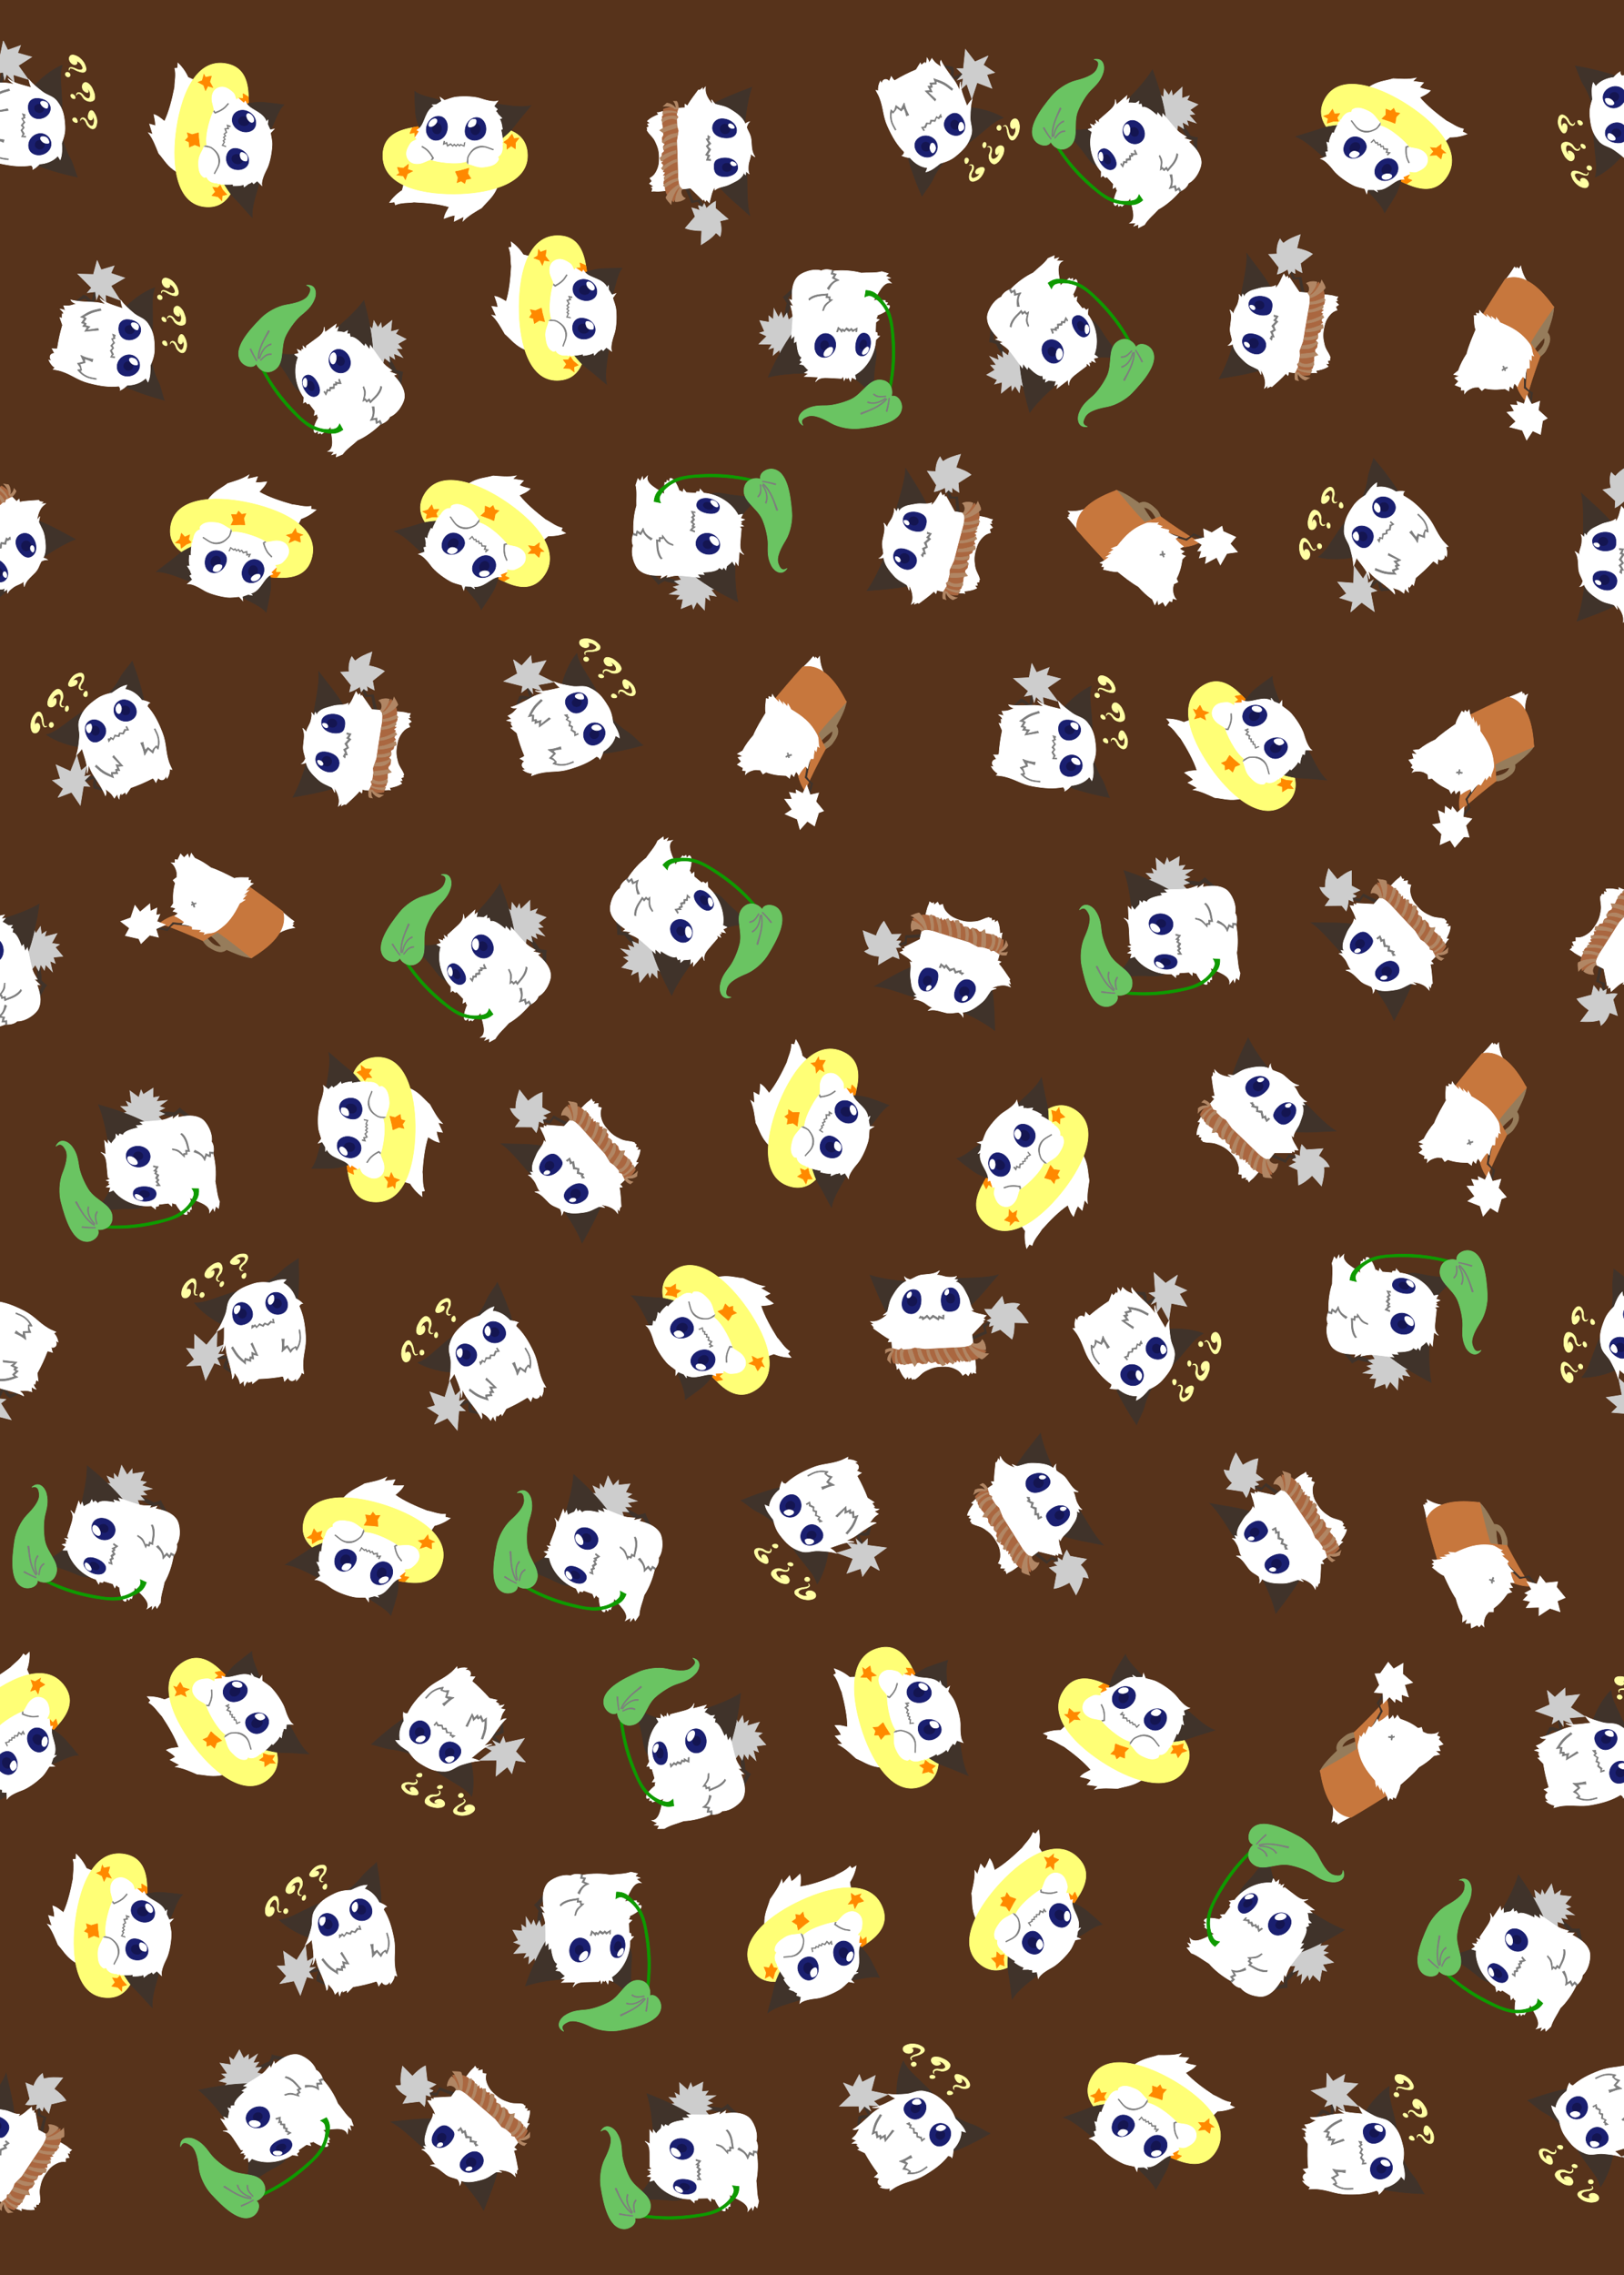 <?xml version="1.0" encoding="utf-8" ?>
<svg baseProfile="full" height="3955" version="1.1" viewBox="-1412.5,-1977.5,2825,3955" width="2825" xmlns="http://www.w3.org/2000/svg" xmlns:ev="http://www.w3.org/2001/xml-events" xmlns:xlink="http://www.w3.org/1999/xlink"><rect x="-1412.5" y="-1977.5" width="2825" height="3955" fill="#333333" stroke="none"/><defs><g id="poru"><path d="M55.135,69.399 C 58.486,57.783 61.837,46.167 65.189,34.552 C 67.585,35.144 69.981,35.736 72.377,36.329 C 63.939,46.339 66.005,57.693 61.421,70.653 C 63.677,74.184 65.41,77.953 68.189,81.246 C 60.054,86.978 53.536,94.803 46.209,101.582 C 45.369,100.444 44.528,99.307 43.688,98.169 C 49.375,91.793 55.063,85.416 60.75,79.039 C 58.878,75.826 57.007,72.612 55.135,69.399" fill="rgb(64,51,42)" opacity="1.0" stroke="rgb(64,51,42)" /><path d="M-88.699,-47.955 C -86.831,-66.859 -86.284,-77.67 -85.076,-92.528 C -74.428,-80.375 -60.81,-62.682 -39.769,-56.068 C -53.305,-36.528 -66.097,-14.989 -80.375,2.552 C -99.138,-7.831 -90.593,-28.796 -88.699,-47.955" fill="rgb(64,51,42)" opacity="1.0" stroke="rgb(64,51,42)" /><path d="M35.995,15.053 C 48.755,2.702 61.516,-9.65 74.276,-22.001 C 74.855,-18.078 75.434,-14.155 76.013,-10.232 C 79.74,-13.331 83.467,-16.43 87.194,-19.529 C 86.466,-15.002 85.738,-10.475 85.011,-5.947 C 88.13,-6.853 91.248,-7.758 94.367,-8.663 C 92.529,-5.92 90.691,-3.178 88.853,-0.435 C 96.374,-0.15 103.894,0.134 111.415,0.418 C 106.801,4.906 102.187,9.394 97.573,13.881 C 101.644,15.871 105.714,17.86 109.785,19.85 C 107.022,20.684 104.26,21.517 101.498,22.351 C 104.155,28.605 106.813,34.858 109.47,41.111 C 104.031,40.095 98.592,39.078 93.153,38.062 C 93.233,41.737 93.313,45.413 93.392,49.089 C 90.862,46.949 88.331,44.809 85.8,42.669 C 85.351,48.988 84.902,55.307 84.453,61.627 C 81.874,56.518 79.296,51.409 76.718,46.299 C 75.131,49.227 73.544,52.154 71.957,55.081 C 70.829,51.253 69.701,47.424 68.573,43.595 C 66.421,46.816 64.27,50.037 62.118,53.258 C 61.215,49.388 60.312,45.518 59.409,41.648 C 56.968,43.401 54.527,45.153 52.087,46.905 C 46.723,36.288 41.359,25.67 35.995,15.053" fill="rgb(205,205,205)" opacity="1.0" stroke="rgb(205,205,205)" /><path d="M21.373,-18.049 C 21.814,-29.11 22.254,-40.172 22.695,-51.233 C 47.255,-51.67 72.227,-51.695 96.376,-57.477 C 83.821,-30.532 69.415,-3.381 51.721,19.864 C 41.605,7.226 31.489,-5.411 21.373,-18.049" fill="rgb(64,51,42)" opacity="1.0" stroke="rgb(64,51,42)" /><path d="M-56.177,-63.712 C -53.771,-62.51 -51.364,-61.307 -48.958,-60.105 C -48.239,-62.448 -47.519,-64.791 -46.8,-67.135 C -45.642,-64.71 -44.484,-62.286 -43.327,-59.862 C -42.488,-60.718 -41.649,-61.574 -40.81,-62.43 C -40.143,-61.559 -39.477,-60.689 -38.81,-59.818 C -37.707,-61.676 -36.604,-63.533 -35.5,-65.39 C -35.009,-63.04 -35.205,-60.691 -34.026,-58.341 C -33.018,-59.452 -32.01,-60.564 -31.002,-61.676 C -22.749,-61.106 -14.288,-60.372 -6.244,-59.966 C 3.967,-59.45 8.954,-61.041 14.173,-66.813 C 12.461,-64.127 10.748,-61.442 9.036,-58.756 C 17.078,-58.212 25.121,-57.668 33.163,-57.124 C 30.774,-55.455 28.384,-53.787 25.995,-52.119 C 28.252,-51.751 30.51,-51.383 32.768,-51.015 C 30.36,-49.476 27.953,-47.937 25.545,-46.398 C 29.104,-44.648 31.63,-40.26 34.673,-37.191 C 36.817,-36.703 38.961,-36.216 41.104,-35.729 C 39.557,-34.495 38.01,-33.262 36.463,-32.029 C 37.804,-31.14 39.145,-30.251 40.485,-29.362 C 39.397,-27.441 38.309,-25.519 37.221,-23.598 C 43.41,-22.715 45.317,-7.082 45.796,4.388 C 47.169,3.53 48.543,2.673 49.917,1.815 C 49.689,5.884 49.462,9.954 49.234,14.023 C 51.136,12.397 53.037,10.771 54.939,9.145 C 54.004,22.838 51.569,41.372 52.135,50.223 C 52.54,56.56 54.314,61.197 55.404,66.684 C 53.776,66.139 52.148,65.594 50.52,65.049 C 52.663,69.033 54.807,73.017 56.951,77.002 C 55.375,76.486 53.8,75.971 52.224,75.455 C 52.915,89.946 52.404,104.17 43.196,115.229 C 36.43,123.356 14.711,130.891 1.052,126.053 C -6.047,129.528 -14.692,127.649 -20.244,125.413 C -37.046,126.69 -54.24,125.103 -68.152,121.035 C -80.152,121.667 -93.103,120.039 -104.15,122.932 C -107.902,121.74 -111.653,120.549 -115.404,119.357 C -113.875,117.989 -112.346,116.62 -110.817,115.252 C -113.51,114.021 -116.204,112.791 -118.897,111.56 C -116.771,111.133 -114.645,110.705 -112.52,110.278 C -115.075,107.831 -117.631,105.384 -120.187,102.937 C -105.524,106.739 -97.503,83.774 -88.689,72.706 C -95.427,74.469 -102.562,72.664 -109.499,72.643 C -109.425,71.693 -109.352,70.743 -109.278,69.793 C -110.67,69.385 -112.063,68.977 -113.455,68.569 C -112.442,67.157 -111.428,65.745 -110.414,64.333 C -112.364,64.196 -114.314,64.059 -116.265,63.922 C -119.535,57.994 -104.065,50.247 -95.051,47.157 C -96.003,44.862 -93.513,43.118 -92.744,41.098 C -94.609,40.611 -96.475,40.124 -98.34,39.638 C -96.33,38.017 -94.32,36.396 -92.31,34.775 C -92.044,29.184 -91.778,23.593 -91.512,18.002 C -92.466,17.645 -93.419,17.287 -94.373,16.93 C -94.434,15.107 -94.496,13.284 -94.557,11.462 C -95.933,11.286 -97.309,11.111 -98.685,10.935 C -96.392,8.75 -94.099,6.566 -91.806,4.381 C -90.336,-19.65 -75.285,-44.871 -54.384,-55.816 C -54.982,-58.448 -55.579,-61.08 -56.177,-63.712" fill="rgb(255,255,255)" opacity="1.0" stroke="rgb(255,255,255)" /><path d="M-29.839,109.097 C -27,110.576 -24.161,112.054 -21.322,113.532 C -22.548,115.682 -23.774,117.833 -25.001,119.983 C -22.968,120.537 -20.935,121.092 -18.903,121.646 C -19.362,122.879 -19.821,124.113 -20.28,125.346 C -19.366,125.675 -18.453,126.003 -17.539,126.332 C -16.986,124.182 -16.432,122.032 -15.879,119.882 C -17.777,119.546 -19.675,119.21 -21.574,118.874 C -20.263,116.959 -18.953,115.044 -17.643,113.129 C -19.843,111.919 -22.044,110.71 -24.245,109.5 C -18.583,107.266 -13.476,102.109 -8.823,95.339 C -9.747,94.549 -10.671,93.76 -11.595,92.97 C -15.862,100.614 -18.869,106.342 -29.839,109.097" fill="rgb(125,125,125)" opacity="1.0" stroke="rgb(125,125,125)" /><path d="M-1.702,56.515 C -1.14,56.623 -0.578,56.731 -0.016,56.84 C -1.287,59.876 -1.554,62.836 -3.828,65.95 C -6.805,70.024 -10.389,71.535 -13.669,74.328 C -12.911,74.431 -12.153,74.535 -11.395,74.639 C -11.478,75.976 -11.56,77.313 -11.642,78.651 C -9.808,78.835 -7.975,79.02 -6.141,79.204 C -6.512,80.655 -6.884,82.107 -7.256,83.559 C -0.846,82.653 4.747,83.134 11.974,80.841 C 16.499,79.405 19.981,77.707 22.793,75.288 C 23.096,76.006 23.398,76.723 23.701,77.441 C 21.353,79.588 18.49,81.366 14.612,82.691 C 5.562,85.781 -1.571,84.879 -9.663,85.973 C -9.455,84.373 -9.247,82.773 -9.039,81.173 C -10.649,81.035 -12.26,80.898 -13.871,80.76 C -13.712,79.202 -13.553,77.644 -13.394,76.086 C -14.87,75.848 -16.346,75.611 -17.823,75.373 C -13.745,71.836 -9.407,69.803 -5.589,64.764 C -3.439,61.926 -2.998,59.264 -1.702,56.515" fill="rgb(125,125,125)" opacity="1.0" stroke="rgb(125,125,125)" /><path d="M-59.145,19.132 C -58.575,19.08 -58.005,19.028 -57.435,18.977 C -57.508,20.231 -57.582,21.485 -57.655,22.74 C -55.758,21.558 -53.861,20.376 -51.964,19.194 C -51.069,20.245 -50.175,21.296 -49.281,22.347 C -48.047,21.43 -46.812,20.513 -45.577,19.596 C -44.002,20.761 -42.426,21.926 -40.851,23.091 C -39.767,21.833 -38.684,20.575 -37.601,19.317 C -36.487,20.145 -35.373,20.973 -34.259,21.801 C -33.789,20.68 -33.318,19.558 -32.848,18.437 C -31.261,20.4 -29.674,22.364 -28.087,24.327 C -27.319,22.647 -26.552,20.967 -25.784,19.287 C -25.122,19.387 -24.461,19.486 -23.799,19.586 C -24.789,22.286 -25.779,24.987 -26.768,27.687 C -28.666,26.094 -30.565,24.501 -32.463,22.908 C -33.097,23.48 -33.731,24.053 -34.366,24.625 C -35.433,23.837 -36.501,23.049 -37.569,22.261 C -38.814,23.672 -40.058,25.082 -41.303,26.493 C -43.063,25.246 -44.824,23.999 -46.584,22.752 C -47.583,23.669 -48.582,24.587 -49.58,25.504 C -50.623,24.43 -51.665,23.356 -52.708,22.282 C -55.111,23.445 -57.514,24.608 -59.917,25.771 C -59.66,23.558 -59.402,21.345 -59.145,19.132" fill="rgb(125,125,125)" opacity="1.0" stroke="rgb(125,125,125)" /><path d="M-117.495,-79.106 C -116.121,-78.59 -114.747,-78.074 -113.373,-77.557 C -118.561,-51.564 -122.293,-24.014 -118.654,21.148 C -117.058,40.951 -110.673,64.467 -89.859,78.269 C -84.655,81.72 -81.222,82.988 -73.901,79.343 C -74.614,83.151 -75.327,86.96 -76.04,90.768 C -89.314,89.713 -95.047,84.005 -102.098,75.452 C -115.22,59.537 -119.767,49.217 -122.468,26.703 C -127.383,-14.267 -124.426,-47.059 -117.495,-79.106" fill="rgb(14,154,0)" opacity="1.0" stroke="rgb(14,154,0)" /><path d="M-82.181,-5.673 C -80.41,-14.94 -74.388,-24.97 -65.193,-22.859 C -56.046,-20.758 -55.469,-9.277 -57.445,-0.101 C -59.295,8.489 -64.174,17.863 -72.827,16.331 C -82.019,14.704 -83.933,3.496 -82.181,-5.673" fill="rgb(26,31,112)" opacity="1.0" stroke="rgb(26,31,112)" /><path d="M-21.599,-7.133 C -19.187,-18.31 -8.718,-26.974 2.328,-24.022 C 12.571,-21.284 16.354,-9.657 13.744,0.62 C 11.177,10.725 2.533,18.629 -7.685,16.556 C -18.197,14.424 -23.862,3.352 -21.599,-7.133" fill="rgb(26,31,112)" opacity="1.0" stroke="rgb(26,31,112)" /><path d="M-135.117,-115.154 C -131.579,-140.339 -91.203,-146.227 -59.929,-149.106 C -45.631,-150.422 -25.245,-146.733 -11.715,-138.715 C -1.042,-132.391 17.202,-122.02 29.163,-126.745 C 35.665,-129.313 42.93,-132.532 37.104,-142.212 C 51.602,-132.674 41.119,-119.815 33.371,-115.445 C 19.216,-107.459 6.772,-108.585 -4.701,-108.484 C -16.174,-108.384 -32.49,-104.468 -45.792,-98.975 C -69.304,-89.264 -79.295,-59.227 -104.461,-66.465 C -115.917,-69.76 -121.088,-83.207 -117.398,-94.121 C -127.916,-90.621 -136.61,-104.522 -135.117,-115.154" fill="rgb(106,196,98)" opacity="1.0" stroke="rgb(106,196,98)" /><path d="M-74.972,-5.969 C -73.626,-9.592 -70.6,-13.125 -66.97,-11.798 C -63.019,-10.354 -62.972,-5.288 -64.404,-1.332 C -65.739,2.356 -68.807,5.989 -72.488,4.635 C -76.479,3.167 -76.452,-1.983 -74.972,-5.969" fill="rgb(20,21,81)" opacity="1.0" stroke="rgb(20,21,81)" /><path d="M-8.909,-6.107 C -7.606,-9.838 -4.127,-12.707 -0.357,-11.523 C 3.899,-10.186 5.57,-5.189 4.068,-0.988 C 2.661,2.946 -1.505,5.546 -5.393,4.015 C -9.286,2.483 -10.288,-2.157 -8.909,-6.107" fill="rgb(20,21,81)" opacity="1.0" stroke="rgb(20,21,81)" /><path d="M-112.888,-97.162 C -111.934,-104.895 -110.063,-112.27 -107.831,-119.888 C -108.428,-120.16 -109.024,-120.431 -109.621,-120.703 C -111.702,-112.927 -113.22,-105.176 -114.227,-97.502 C -113.781,-97.388 -113.335,-97.275 -112.888,-97.162" fill="rgb(125,125,125)" opacity="1.0" stroke="rgb(125,125,125)" /><path d="M-109.764,-99.014 C -109.353,-98.651 -108.942,-98.288 -108.53,-97.926 C -96.701,-111.267 -79.719,-116.963 -63.826,-122.237 C -63.364,-123.176 -63.485,-123.999 -64.189,-124.704 C -79.284,-118.367 -97.064,-113.347 -109.764,-99.014" fill="rgb(125,125,125)" opacity="1.0" stroke="rgb(125,125,125)" /><path d="M-106.621,-96.842 C -99.108,-102.909 -85.884,-107.512 -76.658,-102.672 C -76.244,-103.18 -75.831,-103.689 -75.417,-104.198 C -86.749,-109.385 -100.595,-103.45 -107.349,-98.015 C -107.106,-97.624 -106.863,-97.233 -106.621,-96.842" fill="rgb(125,125,125)" opacity="1.0" stroke="rgb(125,125,125)" /><path d="M-107.985,-93.131 C -100.222,-93.806 -93.729,-95.143 -87.467,-89.307 C -86.995,-89.611 -86.523,-89.914 -86.051,-90.218 C -92.313,-97.131 -100.215,-95.122 -107.93,-94.511 C -107.949,-94.051 -107.967,-93.591 -107.985,-93.131" fill="rgb(125,125,125)" opacity="1.0" stroke="rgb(125,125,125)" /><path d="M-76.422,-17.259 C -74.242,-19.718 -69.948,-21.398 -68.456,-19.978 C -66.941,-18.535 -69.062,-14.398 -71.234,-11.836 C -73.285,-9.414 -76.698,-6.683 -78.392,-7.983 C -80.32,-9.463 -78.879,-14.489 -76.422,-17.259" fill="rgb(255,255,255)" opacity="1.0" stroke="rgb(255,255,255)" /><path d="M-12.489,-19.795 C -9.298,-22.667 -3.512,-23.863 -1.647,-21.634 C 0.247,-19.37 -2.287,-14.149 -5.426,-11.122 C -8.503,-8.156 -13.688,-5.704 -15.855,-7.797 C -18.323,-10.179 -16.106,-16.541 -12.489,-19.795" fill="rgb(255,255,255)" opacity="1.0" stroke="rgb(255,255,255)" /></g><g id="poru?"><path d="M-88.492,53.413 C -80.702,54.366 -72.913,55.319 -65.124,56.272 C -68.569,60.74 -73.233,65.294 -74.153,71.765 C -69.868,75.841 -65.583,79.917 -61.298,83.993 C -60.905,82.921 -60.511,81.849 -60.118,80.777 C -63.856,78.35 -67.188,73.166 -68.719,68.533 C -65.042,63.596 -61.364,58.659 -57.687,53.722 C -66.977,52.257 -76.268,50.792 -85.558,49.326 C -86.536,50.689 -87.514,52.051 -88.492,53.413" fill="rgb(64,51,42)" opacity="1.0" stroke="rgb(64,51,42)" /><path d="M-102.526,-49.579 C -91.699,-46.762 -81.983,-47.807 -69.03,-49.604 C -48.854,-52.403 -36.789,-54.572 -17.363,-55.19 C -30.66,-36.751 -43.958,-18.312 -57.255,0.127 C -75.284,-11.638 -94.161,-32.558 -102.526,-49.579" fill="rgb(64,51,42)" opacity="1.0" stroke="rgb(64,51,42)" /><path d="M22.969,-59.292 C 34.832,-62.649 46.21,-67.696 58.409,-75.809 C 66.983,-81.513 84.52,-87.344 89.697,-90.631 C 85.949,-64.278 80.336,-35.042 71.842,-11.571 C 57.199,-29.715 35.088,-44.704 22.969,-59.292" fill="rgb(64,51,42)" opacity="1.0" stroke="rgb(64,51,42)" /><path d="M-59.592,-100.986 C -55.646,-102.714 -49.789,-102.381 -48.581,-100.262 C -46.473,-96.562 -51.242,-91.257 -53.096,-89.681 C -54.95,-88.106 -57.732,-84.89 -57.139,-81.009 C -56.831,-78.998 -54.363,-77.393 -52.503,-77.884 C -54.001,-78.577 -55.349,-79.752 -55.43,-81.512 C -55.627,-85.727 -50.121,-88.81 -47.853,-90.726 C -45.584,-92.643 -40.14,-101.235 -45.36,-108.193 C -47.812,-111.462 -54.237,-109.739 -56.35,-109.207 C -59.002,-108.539 -67.713,-104.044 -69.396,-102.343 C -71.274,-100.446 -77.384,-95.183 -75.156,-90.58 C -73.167,-86.47 -67.853,-86.139 -63.728,-88.096 C -59.895,-89.915 -57.174,-96.072 -58.801,-97.781 C -60.116,-99.163 -63.983,-97.103 -65.092,-94.184 C -65.914,-96.326 -62.721,-99.617 -59.592,-100.986" fill="rgb(255,255,164)" opacity="1.0" stroke="rgb(255,255,164)" /><path d="M-52.675,-68.758 C -51.087,-67.229 -48.706,-68.659 -47.247,-70.313 C -45.784,-71.971 -45.191,-74.766 -46.379,-75.91 C -47.448,-76.939 -49.843,-76.075 -51.216,-74.694 C -52.899,-73.002 -54.395,-70.413 -52.675,-68.758" fill="rgb(255,255,164)" opacity="1.0" stroke="rgb(255,255,164)" /><path d="M-107.759,-81.032 C -104.856,-83.763 -100.297,-86.532 -98.368,-85.04 C -95,-82.434 -96.692,-76.889 -97.535,-74.607 C -98.378,-72.325 -100.615,-67.233 -99.346,-63.517 C -98.688,-61.592 -96.138,-61.534 -94.345,-62.054 C -95.841,-62.325 -98.23,-62.492 -98.286,-64.253 C -98.421,-68.47 -96.411,-71.483 -95.276,-74.227 C -94.142,-76.971 -90.918,-86.618 -94.271,-89.789 C -97.543,-92.884 -101.886,-90.68 -106.079,-88.72 C -112.519,-85.71 -118.018,-78.053 -118.97,-75.859 C -120.034,-73.41 -123.662,-65.673 -119.615,-62.176 C -115.973,-59.03 -110.718,-60.946 -107.516,-64.539 C -104.927,-67.444 -103.48,-72.352 -106.74,-74.475 C -108.931,-75.901 -111.621,-74.121 -112.634,-71.298 C -111.457,-74.486 -110.854,-78.119 -107.759,-81.032" fill="rgb(255,255,164)" opacity="1.0" stroke="rgb(255,255,164)" /><path d="M-89.982,-57.195 C -88.608,-55.572 -86.111,-55.761 -84.535,-57.189 C -82.672,-58.877 -82.193,-61.761 -83.91,-63.597 C -85.254,-65.034 -87.466,-64.739 -88.947,-63.444 C -90.809,-61.816 -91.58,-59.082 -89.982,-57.195" fill="rgb(255,255,164)" opacity="1.0" stroke="rgb(255,255,164)" /><path d="M-11.439,-112.204 C -7.234,-112.737 -1.819,-111.686 -0.949,-109.407 C 0.569,-105.429 -5.486,-101.429 -7.664,-100.346 C -9.843,-99.263 -14.359,-96.054 -14.109,-92.135 C -13.98,-90.105 -11.598,-87.897 -9.201,-88.422 C -10.932,-89.152 -12.176,-89.857 -12.086,-91.617 C -11.909,-95.093 -6.854,-98.314 -4.079,-99.371 C -1.16,-100.482 5.008,-107.226 3.796,-111.679 C 2.614,-116.025 -1.81,-116.644 -6.247,-117.159 C -12.283,-117.859 -19.298,-114.407 -21.254,-113.03 C -23.437,-111.492 -28.765,-108.834 -27.528,-105.078 C -26.442,-101.779 -18.008,-100.102 -14.148,-101.811 C -11.905,-102.804 -10.112,-105.327 -11.358,-107.44 C -12.928,-110.103 -16.935,-109.679 -19.269,-107.796 C -16.604,-109.906 -14.919,-111.763 -11.439,-112.204" fill="rgb(255,255,164)" opacity="1.0" stroke="rgb(255,255,164)" /><path d="M-12.89,-77.455 C -12.587,-75.681 -11.061,-74.19 -9.3,-74.564 C -5.814,-75.303 -3.913,-81.217 -5.129,-82.683 C -5.965,-83.691 -8.394,-83.133 -10.013,-82.101 C -11.812,-80.954 -13.249,-79.558 -12.89,-77.455" fill="rgb(255,255,164)" opacity="1.0" stroke="rgb(255,255,164)" /><path d="M-136.793,56.023 C -131.66,53.026 -126.527,50.029 -121.394,47.033 C -124.603,39.831 -127.811,32.63 -131.02,25.428 C -126.565,26.772 -122.11,28.115 -117.655,29.459 C -115.981,21.172 -114.306,12.885 -112.632,4.599 C -107.058,11.959 -101.484,19.318 -95.91,26.678 C -88.358,20.361 -80.807,14.044 -73.255,7.728 C -75.31,16.557 -77.366,25.386 -79.422,34.215 C -75.261,33.437 -71.1,32.658 -66.938,31.88 C -71.101,36.526 -75.263,41.173 -79.426,45.819 C -76.053,46.745 -72.68,47.671 -69.307,48.597 C -73.658,49.806 -78.008,51.014 -82.359,52.223 C -81.247,56.728 -80.135,61.234 -79.022,65.739 C -82.148,63.745 -85.275,61.751 -88.401,59.757 C -95.295,68.642 -102.189,77.527 -109.083,86.412 C -109.986,77.393 -110.89,68.374 -111.793,59.355 C -120.127,58.244 -128.46,57.134 -136.793,56.023" fill="rgb(205,205,205)" opacity="1.0" stroke="rgb(205,205,205)" /><path d="M32.685,-58.798 C 23.439,-61.4 14.634,-63.698 3.118,-62.163 C -14.354,-59.834 -25.599,-57.123 -38.836,-45.485 C -48.092,-37.349 -47.371,-28.174 -54.158,-17.888 C -60.789,-7.839 -66.008,-0.362 -73.058,6.478 C -68.524,5.416 -63.481,3.264 -59.455,1.113 C -63.404,20.601 -64.74,32.831 -72.245,42.885 C -68.217,39.954 -65.423,35.136 -62.774,30.826 C -63.756,38.483 -64.67,44.797 -63.759,54.233 C -62.248,69.896 -61.418,83.034 -62.756,92.732 C -59.116,90.43 -58.32,85.77 -56.736,82.198 C -56.033,86.624 -53.413,89.832 -52.206,94.991 C -51.412,98.385 -51.497,100.901 -51.142,103.856 C -48.624,102.211 -45.38,101.129 -42.499,99.766 C -44.672,102.405 -44.728,106.213 -44.482,109.074 C -42.319,106.067 -40.196,101.669 -35.996,102.594 C -36.374,103.261 -36.751,103.929 -37.128,104.597 C -34.692,104.449 -32.255,104.059 -29.818,103.791 C -29.429,105.105 -29.584,106.601 -29.921,107.733 C -25.807,105.678 -21.694,103.623 -17.581,101.567 C -4.372,103.76 10.492,105.082 24.136,105.272 C 25.715,108.338 24.972,111.403 25.39,114.468 C 27.732,112.278 30.654,110.813 33.286,108.985 C 32.688,111.626 34.733,115.101 37.878,115.963 C 41.139,116.858 45.173,114.45 45.663,112.169 C 45.67,113.955 46.257,115.595 45.684,117.525 C 50.884,114.597 55.213,110.073 57.365,105.258 C 58.472,106.176 59.579,107.095 60.687,108.013 C 61.12,103.246 60.953,99.222 61.987,93.711 C 65.709,73.879 73.664,64.052 76.289,44.045 C 78.986,23.487 79.256,7.496 75.253,-9.054 C 77.034,-10.962 78.786,-12.72 82.163,-12.271 C 79.555,-16.381 75.688,-20.185 71.98,-23.149 C 70.297,-34.685 65.025,-46.708 55.33,-53.68 C 57.464,-55.256 59.598,-56.831 61.732,-58.407 C 51.962,-61.411 42.019,-59.974 32.685,-58.798" fill="rgb(255,255,255)" opacity="1.0" stroke="rgb(255,255,255)" /><path d="M30.371,63.694 C 33.942,61.517 37.512,59.34 41.083,57.162 C 42.417,60.584 43.752,64.005 45.086,67.426 C 48.367,65.166 49.41,61.938 54.929,60.646 C 55.447,62.341 55.42,64.318 56.482,65.731 C 60.902,60.768 63.699,57.173 66.112,50.6 C 68.691,43.575 68.4,38.063 68.727,31.613 C 68.163,31.595 67.598,31.577 67.034,31.559 C 66.613,37.357 67.088,42.374 64.864,48.771 C 63.006,54.113 61.076,58.003 57.367,61.168 C 56.961,60.298 56.555,59.427 56.148,58.556 C 52.757,60.148 49.123,60.168 45.974,63.333 C 44.75,60.289 43.526,57.245 42.302,54.202 C 40.241,54.811 38.18,55.421 36.119,56.03 C 36.044,52.176 37.541,46.87 39.159,42.29 C 37.681,42.022 36.203,41.755 34.725,41.487 C 34.241,49.071 33.213,56.413 30.371,63.694" fill="rgb(125,125,125)" opacity="1.0" stroke="rgb(125,125,125)" /><path d="M-14.33,58.495 C -16.534,56.961 -18.739,55.428 -20.943,53.894 C -21.292,56.507 -21.64,59.119 -21.988,61.732 C -23.207,61.47 -24.427,61.209 -25.646,60.948 C -26.139,62.486 -26.633,64.025 -27.126,65.563 C -29.507,64.344 -31.887,63.125 -34.267,61.906 C -35.104,63.386 -35.941,64.867 -36.778,66.347 C -39.642,62.036 -42.551,58.781 -45.371,53.415 C -48.326,47.79 -49.406,43.342 -51.423,38.306 C -52.352,38.799 -53.281,39.293 -54.21,39.786 C -51.93,45.33 -50.843,50.315 -47.371,56.417 C -43.56,63.116 -39.466,66.94 -35.513,72.201 C -35.011,69.873 -34.508,67.544 -34.006,65.215 C -31.161,66.637 -28.316,68.06 -25.472,69.482 C -25.21,67.682 -24.949,65.883 -24.688,64.083 C -23.091,64.896 -21.495,65.709 -19.898,66.521 C -19.724,63.822 -19.55,61.122 -19.376,58.422 C -16.763,59.584 -14.151,60.745 -11.538,61.906 C -13.309,54.01 -15.079,46.114 -16.85,38.219 C -17.779,38.683 -18.708,39.148 -19.637,39.612 C -17.868,45.906 -16.099,52.201 -14.33,58.495" fill="rgb(125,125,125)" opacity="1.0" stroke="rgb(125,125,125)" /><path d="M-9.433,8.307 C -10.038,9.231 -10.642,10.155 -11.247,11.079 C -9.634,9.971 -8.022,8.862 -6.409,7.753 C -5.468,9.181 -4.528,10.609 -3.587,12.037 C -1.823,10.542 -0.059,9.047 1.705,7.551 C 3.301,8.795 4.897,10.038 6.493,11.281 C 7.971,10.223 9.449,9.164 10.927,8.106 C 12.49,9.181 14.052,10.256 15.614,11.331 C 17.597,9.903 19.579,8.475 21.561,7.048 C 22.871,7.938 24.182,8.828 25.492,9.719 C 25.509,7.988 25.526,6.258 25.542,4.528 C 26.13,4.511 26.718,4.494 27.306,4.477 C 27.306,6.896 27.306,9.315 27.306,11.734 C 25.492,11.079 23.678,10.424 21.863,9.769 C 19.881,11.079 17.899,12.39 15.917,13.7 C 14.254,12.541 12.591,11.382 10.927,10.223 C 9.752,11.482 8.576,12.742 7.4,14.002 C 5.35,12.658 3.301,11.314 1.251,9.971 C -0.748,11.314 -2.747,12.658 -4.746,14.002 C -5.384,12.826 -6.023,11.65 -6.661,10.474 C -8.828,11.424 -10.995,12.373 -13.162,13.322 C -12.723,11.611 -12.283,9.901 -11.844,8.19 C -11.04,8.229 -10.237,8.268 -9.433,8.307" fill="rgb(125,125,125)" opacity="1.0" stroke="rgb(125,125,125)" /><path d="M19.447,-17.73 C 16.922,-27.679 23.246,-37.926 33.28,-40.088 C 43.508,-42.291 52.564,-35.164 55.513,-25.126 C 58.207,-15.955 54.886,-5.668 45.818,-2.643 C 34.567,1.111 22.365,-6.233 19.447,-17.73" fill="rgb(26,31,112)" opacity="1.0" stroke="rgb(26,31,112)" /><path d="M-41.262,-8.41 C -42.813,-20.147 -37.668,-33.587 -25.867,-34.536 C -14.189,-35.474 -5.133,-23.057 -6.698,-11.446 C -8.098,-1.067 -18.251,4.785 -28.688,3.918 C -35.539,3.349 -40.361,-1.594 -41.262,-8.41" fill="rgb(26,31,112)" opacity="1.0" stroke="rgb(26,31,112)" /><path d="M30.854,-20.343 C 30.498,-24.696 33.501,-28.763 37.858,-29.066 C 42.291,-29.375 45.904,-25.702 46.145,-21.265 C 46.377,-17.016 43.315,-13.26 39.07,-12.977 C 34.771,-12.69 31.206,-16.05 30.854,-20.343" fill="rgb(20,21,81)" opacity="1.0" stroke="rgb(20,21,81)" /><path d="M-31.641,-15.494 C -31.417,-19.693 -28.545,-23.472 -24.34,-23.412 C -20.029,-23.351 -16.893,-19.391 -17.087,-15.084 C -17.291,-10.585 -20.929,-6.726 -25.416,-7.105 C -29.48,-7.448 -31.858,-11.421 -31.641,-15.494" fill="rgb(20,21,81)" opacity="1.0" stroke="rgb(20,21,81)" /><path d="M25.327,-31.828 C 27.269,-35.189 32.489,-37.384 34.114,-36.48 C 35.627,-35.639 35.624,-29.94 33.685,-26.602 C 31.834,-23.414 28.037,-20.33 25.696,-21.571 C 23.29,-22.847 23.323,-28.358 25.327,-31.828" fill="rgb(255,255,255)" opacity="1.0" stroke="rgb(255,255,255)" /><path d="M-34.685,-28.566 C -32.367,-30.869 -27.977,-30.242 -26.352,-29.338 C -24.839,-28.497 -26.003,-24.422 -27.638,-22.03 C -29.749,-18.94 -33.487,-15.808 -35.828,-17.05 C -38.234,-18.326 -37.89,-25.382 -34.685,-28.566" fill="rgb(255,255,255)" opacity="1.0" stroke="rgb(255,255,255)" /></g><g id="poru_box"><path d="M-81.899,66.64 C -92.539,64.918 -103.733,63.298 -114.222,62.937 C -113.844,61.224 -113.467,59.511 -113.09,57.799 C -113.99,58.234 -114.89,58.67 -115.789,59.105 C -115.673,57.523 -115.557,55.941 -115.44,54.359 C -117.298,54.331 -119.155,54.302 -121.013,54.273 C -112.931,47.463 -104.937,38.213 -100.427,25.742 C -94.251,39.374 -88.075,53.007 -81.899,66.64" fill="rgb(255,255,255)" opacity="1.0" stroke="rgb(255,255,255)" /><path d="M-4.775,-13.735 C -2.064,-20.925 0.646,-28.114 3.356,-35.304 C -8.425,-36.663 -20.868,-38.544 -31.987,-42.201 C -21.119,-51.565 -3.353,-44.521 5.634,-39.568 C 7.821,-41.399 10.008,-43.23 12.195,-45.061 C 5.336,-49.657 -6.771,-55.451 -14.236,-55.088 C -22.995,-54.662 -38.235,-55.255 -42.23,-42.031 C -53.265,-40.142 -72.304,-37.794 -86.934,-30.304 C -87.537,-26.484 -88.139,-22.663 -88.742,-18.843 C -60.753,-17.14 -32.764,-15.437 -4.775,-13.735" fill="rgb(150,124,91)" opacity="1.0" stroke="rgb(150,124,91)" /><path d="M-88.838,66.629 C -114.72,42.717 -102.376,2.163 -86.132,-30.85 C -57.279,-27.521 -27.647,-24.712 1.206,-24.763 C -2.123,7.296 -5.453,39.356 -8.782,71.416 C -34.167,70.34 -62.153,69.005 -88.838,66.629" fill="rgb(199,119,61)" opacity="1.0" stroke="rgb(199,119,61)" /><path d="M-12.701,-24.556 C -8.445,-33.462 -4.188,-42.368 0.069,-51.274 C 23.421,-54.746 57.392,-60.818 80.094,-66.891 C 75.838,-52.929 66.814,-41.783 58.44,-33.238 C 34.148,-30.489 11.59,-27.955 -12.701,-24.556" fill="rgb(199,119,61)" opacity="1.0" stroke="rgb(199,119,61)" /><path d="M33.419,-37.825 C 42.841,-43.009 52.262,-49.065 61.684,-53.378 C 62.4,-58.311 63.204,-63.94 64.617,-68.612 C 71.842,-71.597 79.211,-74.147 86.639,-76.261 C 86.842,-77.538 87.046,-78.816 87.249,-80.093 C 78.747,-76.831 70.622,-73.628 61.743,-70.308 C 62.217,-64.386 61.036,-59.596 58.984,-54.633 C 49.997,-50.274 41.01,-45.915 32.023,-41.556 C 32.488,-40.312 32.954,-39.069 33.419,-37.825" fill="rgb(64,51,42)" opacity="1.0" stroke="rgb(64,51,42)" /><path d="M57.945,62.551 C 68.869,63.345 79.166,63.262 90.592,61.297 C 93.838,62.607 97.085,63.917 100.331,65.227 C 99.453,61.952 98.576,58.678 97.698,55.403 C 100.039,57.159 102.38,58.915 104.72,60.67 C 105.389,57.744 106.058,54.818 106.727,51.892 C 109.569,52.644 112.412,53.397 115.254,54.149 C 114.704,50.338 114.467,46.423 113.603,42.717 C 115.052,42.055 116.501,41.393 117.95,40.731 C 116.926,39.017 115.902,37.303 114.878,35.59 C 116.717,34.586 118.557,33.583 120.396,32.58 C 114.606,32.002 110.275,29.658 105.222,25.515 C 101.841,22.743 100.805,19.496 98.597,16.486 C 99.509,13.909 100.422,11.331 101.334,8.753 C 99.335,8.001 97.336,7.248 95.336,6.496 C 93.775,1.041 91.886,-3.544 88.773,-9.556 C 85.514,-15.851 82.267,-19.764 79.014,-24.868 C 79.049,-27.481 79.084,-30.094 79.119,-32.706 C 76.228,-31.069 73.336,-30.268 70.445,-30.303 C 71.42,-32.462 71.978,-34.622 72.117,-36.782 C 69.609,-35.702 66.265,-34.831 62.712,-34.796 C 63.478,-37.2 64.245,-39.603 65.011,-42.007 C 59.298,-40.997 52.645,-40.823 45.364,-41.798 C 45.713,-43.609 46.061,-45.421 46.409,-47.232 C 41.533,-44.654 36.865,-42.495 29.584,-41.066 C 28.714,-42.286 27.843,-43.505 26.972,-44.724 C 22.269,-42.007 17.567,-39.29 12.864,-36.573 C 13.212,-38.14 13.561,-39.708 13.909,-41.275 C 11.053,-39.882 8.196,-38.489 5.34,-37.095 C 5.2,-38.349 5.061,-39.603 4.922,-40.857 C 1.033,-34.75 -6.304,-32.492 -9.88,-24.73 C -20.228,-2.273 -20.025,14.468 -17.521,38.143 C -19.437,41.348 -20.517,44.761 -22.015,48.071 C -20.587,47.339 -19.159,46.607 -17.73,45.876 C -18.323,49.394 -18.915,52.913 -19.507,56.431 C -18.148,54.863 -16.79,53.296 -15.431,51.728 C -16.441,56.117 -17.452,60.506 -18.462,64.896 C -17.208,63.537 -15.954,62.178 -14.7,60.82 C -15.187,67.613 -16.093,73.883 -18.671,79.63 C -16.999,78.899 -15.327,78.167 -13.655,77.436 C -13.112,79.087 -12.57,80.738 -12.027,82.388 C -10.883,81.365 -9.74,80.342 -8.596,79.319 C -7.874,80.823 -7.151,82.328 -6.429,83.833 C 0.31,79.164 7.99,75.749 13.789,69.199 C 28.215,67.673 43.853,66.272 57.945,62.551" fill="rgb(255,255,255)" opacity="1.0" stroke="rgb(255,255,255)" /><path d="M80.361,-78.549 C 77.1,-73.583 73.84,-68.617 70.579,-63.651 C 75.746,-64.704 80.913,-65.758 86.079,-66.811 C 86.832,-62.447 87.584,-58.083 88.336,-53.719 C 89.942,-55.274 91.547,-56.829 93.152,-58.384 C 95.008,-54.622 96.864,-50.86 98.72,-47.098 C 100.927,-50.76 103.134,-54.421 105.341,-58.083 C 107.899,-54.622 110.458,-51.161 113.016,-47.7 C 115.223,-54.773 117.43,-61.845 119.637,-68.918 C 124.202,-67.313 128.767,-65.708 133.331,-64.103 C 131.425,-71.476 129.519,-78.85 127.613,-86.224 C 131.375,-91.14 135.137,-96.055 138.899,-100.971 C 132.529,-101.473 126.158,-101.974 119.788,-102.476 C 119.437,-107.442 119.085,-112.408 118.734,-117.374 C 111.21,-114.615 103.686,-111.856 96.162,-109.097 C 93.553,-110.753 90.945,-112.408 88.336,-114.063 C 86.731,-107.241 85.126,-100.419 83.521,-93.597 C 78.605,-91.842 73.689,-90.086 68.773,-88.331 C 72.636,-85.07 76.498,-81.81 80.361,-78.549" fill="rgb(255,255,255)" opacity="1.0" stroke="rgb(255,255,255)" /><path d="M46.341,-2.469 C 47.368,-3.507 48.394,-4.545 49.421,-5.583 C 50.599,-5.175 51.777,-4.767 52.956,-4.358 C 53.236,-4.837 53.516,-5.315 53.796,-5.793 C 52.699,-6.295 51.602,-6.797 50.506,-7.298 C 50.961,-8.01 51.416,-8.722 51.871,-9.433 C 51.496,-9.797 51.12,-10.161 50.745,-10.525 C 50.165,-9.896 49.584,-9.267 49.003,-8.638 C 47.891,-9.484 46.778,-10.331 45.665,-11.178 C 45.157,-10.815 44.649,-10.452 44.141,-10.089 C 45.327,-8.904 46.512,-7.719 47.697,-6.533 C 46.996,-5.711 46.294,-4.888 45.593,-4.066 C 45.842,-3.533 46.092,-3.001 46.341,-2.469" fill="rgb(125,125,125)" opacity="1.0" stroke="rgb(125,125,125)" /></g><g id="poru_fura"><path d="M47.803,35.418 C 57.922,29.607 68.041,27.228 77.521,23.731 C 76.864,20.156 76.206,16.581 75.548,13.005 C 79.251,10.299 82.954,7.592 86.657,4.885 C 86.254,4.113 85.85,3.34 85.447,2.567 C 81.064,4.993 76.681,7.419 72.297,9.844 C 73.022,13.426 73.747,17.008 74.472,20.589 C 65.736,23.369 56.999,26.149 48.263,28.93 C 48.109,31.092 47.956,33.255 47.803,35.418" fill="rgb(64,51,42)" opacity="1.0" stroke="rgb(64,51,42)" /><path d="M-88.255,-16.599 C -78.854,-39.94 -64.304,-60.42 -47.18,-76.324 C -70.864,-79.757 -96.264,-85.191 -116.516,-93.487 C -108.526,-67.857 -100.536,-41.084 -88.255,-16.599" fill="rgb(64,51,42)" opacity="1.0" stroke="rgb(64,51,42)" /><path d="M47.271,-22.377 C 69.105,-37.346 88.079,-58.99 105.623,-75.866 C 82.167,-70.956 48.542,-75.978 19.286,-75.676 C 28.614,-57.91 37.942,-40.143 47.271,-22.377" fill="rgb(64,51,42)" opacity="1.0" stroke="rgb(64,51,42)" /><path d="M88.528,-1.481 C 85.668,-0.379 82.808,0.723 79.948,1.825 C 82.027,3.027 84.107,4.228 86.187,5.43 C 84.96,7.096 83.042,9.452 83.079,12.382 C 85.948,11.644 88.817,10.905 91.687,10.166 C 89.197,13.938 87.398,19.434 85.944,24.011 C 91.169,22.363 96.394,20.716 101.619,19.068 C 107.901,25.223 114.184,31.379 120.466,37.534 C 124.218,29.924 126.016,19.555 126.779,9.302 C 134.845,10.155 142.91,11.009 150.975,11.863 C 146.34,3.145 140.325,-7.987 132.242,-14.866 C 133.644,-18.158 136.656,-19.611 138.863,-21.984 C 130.855,-25.362 121.007,-25.636 112.079,-23.497 C 111.221,-28.294 110.363,-33.092 109.504,-37.889 C 102.791,-30.963 96.231,-23.921 89.365,-17.11 C 85.346,-17.504 81.327,-17.898 77.308,-18.292 C 79.515,-12.726 83.562,-7.276 88.528,-1.481" fill="rgb(205,205,205)" opacity="1.0" stroke="rgb(205,205,205)" /><path d="M-53.863,-78.086 C -64.626,-74.579 -72.592,-65.211 -80.763,-53.595 C -86.745,-45.09 -87.547,-38.695 -90.982,-29 C -91.775,-26.758 -96.604,-24.538 -99.415,-22.307 C -96.547,-22.853 -93.679,-23.4 -90.811,-23.946 C -95.676,-20.178 -101.663,-15.721 -109.839,-13.473 C -114.461,-12.202 -117.973,-12.69 -122.109,-13.061 C -119.971,-11.226 -118.018,-9.114 -115.696,-7.556 C -117.423,-7.71 -119.15,-7.864 -120.877,-8.018 C -119.723,-6.398 -118.568,-4.779 -117.413,-3.159 C -117.555,-2.34 -117.696,-1.521 -117.838,-0.702 C -109.273,6.254 -101.196,14.033 -91.486,20.111 C -92.532,21.52 -93.578,22.929 -94.623,24.339 C -92.538,24.896 -90.453,24.566 -88.368,24.68 C -88.372,28.494 -88.665,31.665 -88.381,36.124 C -87.814,45.018 -86.768,49.948 -85.459,58.764 C -84.612,64.471 -82.763,69.652 -83.011,73.339 C -81.833,72.659 -80.654,71.979 -79.475,71.299 C -77.316,78.251 -74.493,85.591 -69.341,91.489 C -68.066,89.989 -66.791,88.488 -65.516,86.988 C -65.113,88.522 -64.71,90.055 -64.307,91.589 C -62.892,90.724 -61.476,89.859 -60.061,88.995 C -59.386,90.353 -58.711,91.711 -58.037,93.069 C -56.566,92.182 -54.763,92.182 -53.625,93.069 C -45.213,88.933 -41.959,83.357 -33.101,79.829 C -23.136,75.86 -16.813,74.33 -6.096,74.772 C 4.365,75.203 10.876,76.333 19.768,81.861 C 24.859,85.025 27.505,88.461 29.96,93.341 C 31.727,92.251 33.494,91.161 35.26,90.071 C 36.635,91.615 38.01,93.16 39.385,94.705 C 41.044,92.458 42.703,90.211 44.363,87.964 C 44.943,89.302 45.523,90.64 46.103,91.978 C 46.614,91.246 47.124,90.514 47.634,89.782 C 49.408,90.337 51.181,90.891 52.955,91.445 C 52.363,87.64 53.61,84.596 53.673,80.195 C 53.8,71.232 53.188,66.207 52.863,57.249 C 52.392,44.261 52.516,35.327 51.624,23.982 C 59.119,17.219 66.614,10.456 74.109,3.692 C 73.465,3.089 72.821,2.486 72.177,1.882 C 73.648,1.189 75.12,0.496 76.591,-0.197 C 75.573,-1 74.555,-1.804 73.537,-2.608 C 75.422,-4.088 77.307,-5.567 79.192,-7.047 C 70.751,-10.255 59.493,-12.066 52.737,-18.267 C 54.346,-18.267 55.388,-18.238 57.565,-18.267 C 51.936,-26.133 53.522,-35.032 49.062,-45.059 C 44.952,-54.299 43.539,-60.701 35.974,-67.411 C 33.868,-69.279 31.565,-69.327 29.361,-70.285 C 32.637,-70.675 33.318,-71.663 34.731,-73.05 C 32.361,-73.376 30.523,-74.213 27.621,-74.029 C 30.168,-75.543 31.496,-77.19 33.667,-79.569 C 29.484,-77.684 25.689,-78.294 20.588,-78.703 C 11.339,-79.444 5.719,-84.755 -2.574,-84.029 C 1.673,-86.014 2.247,-88.958 4.657,-91.423 C -5.275,-85.492 -13.703,-87.075 -26.099,-86.562 C -34.718,-86.206 -40.185,-82.251 -47.228,-80.096 C -50.394,-80.737 -54.946,-83.087 -56.911,-85.715 C -56.68,-82.618 -54.879,-80.629 -53.863,-78.086" fill="rgb(255,255,255)" opacity="1.0" stroke="rgb(255,255,255)" /><path d="M-37.945,-11.972 C -36.122,-11.895 -34.3,-11.818 -32.478,-11.741 C -32.255,-10.64 -32.031,-9.539 -31.808,-8.438 C -29.08,-9.834 -26.352,-11.23 -23.624,-12.627 C -22.263,-11.023 -20.903,-9.419 -19.543,-7.814 C -17.246,-9.136 -14.949,-10.458 -12.652,-11.78 C -9.838,-9.766 -7.024,-7.753 -4.211,-5.739 C -3.508,-7.008 -2.806,-8.278 -2.104,-9.547 C 0.347,-8.564 2.798,-7.582 5.249,-6.6 C 5.557,-9.096 5.865,-11.593 6.173,-14.09 C 5.301,-14.025 4.428,-13.961 3.556,-13.897 C 3.543,-12.484 3.53,-11.071 3.517,-9.659 C 1.297,-10.943 -0.923,-12.228 -3.143,-13.512 C -3.64,-12.208 -4.137,-10.903 -4.634,-9.599 C -7.46,-11.558 -10.287,-13.517 -13.114,-15.475 C -15.024,-13.88 -16.934,-12.284 -18.844,-10.689 C -20.321,-12.58 -21.799,-14.47 -23.277,-16.361 C -25.343,-14.949 -27.409,-13.538 -29.475,-12.126 C -29.989,-12.87 -30.502,-13.615 -31.015,-14.359 C -32.221,-14.192 -33.428,-14.025 -34.634,-13.859 C -34.339,-14.179 -34.044,-14.5 -33.748,-14.821 C -34.159,-15.116 -34.57,-15.411 -34.98,-15.706 C -35.969,-14.462 -36.957,-13.217 -37.945,-11.972" fill="rgb(125,125,125)" opacity="1.0" stroke="rgb(125,125,125)" /><path d="M-65.267,-36.886 C -65.169,-50.532 -54.252,-65.139 -40.969,-62.012 C -30.681,-59.589 -29.979,-46.38 -32.811,-36.196 C -35.237,-27.473 -41.167,-20.439 -50.211,-20.865 C -58.785,-21.269 -65.328,-28.303 -65.267,-36.886" fill="rgb(26,31,112)" opacity="1.0" stroke="rgb(26,31,112)" /><path d="M4.402,-27.967 C 0.265,-41.234 5.737,-59.204 19.601,-60.155 C 30.889,-60.928 36.565,-47.14 35.434,-35.883 C 34.532,-26.894 30.765,-19.375 19.19,-19.401 C 10.035,-19.422 6.388,-21.598 4.402,-27.967" fill="rgb(26,31,112)" opacity="1.0" stroke="rgb(26,31,112)" /><path d="M-88.128,62.306 C -84.941,62.434 -81.754,62.562 -78.566,62.69 C -77.672,63.456 -76.778,64.222 -75.884,64.989 C -73.745,65.18 -71.605,65.372 -69.466,65.563 C -68.7,64.765 -67.933,63.967 -67.167,63.169 C -65.985,63.999 -64.804,64.829 -63.623,65.659 C -61.707,65.372 -59.791,65.085 -57.875,64.797 C -56.47,64.861 -55.065,64.925 -53.66,64.989 C -52.83,66.298 -52,67.607 -51.169,68.916 C -49.956,67.671 -48.743,66.426 -47.529,65.18 C -46.316,64.957 -45.102,64.733 -43.889,64.51 C -42.165,65.532 -40.44,66.553 -38.716,67.575 C -36.066,67.511 -33.415,67.447 -30.765,67.384 C -29.775,66.106 -28.785,64.829 -27.796,63.552 C -26.231,64.637 -24.666,65.723 -23.102,66.809 C -21.952,66.745 -20.803,66.681 -19.653,66.617 C -18.184,66.17 -16.715,65.723 -15.247,65.276 C -14.033,66.713 -12.82,68.15 -11.606,69.587 C -9.882,69.778 -8.158,69.97 -6.433,70.162 C -4.581,70.768 -2.729,71.375 -0.877,71.982 C 0.081,70.641 1.039,69.299 1.996,67.958 C 2.859,69.14 3.721,70.321 4.583,71.503 C 5.86,70.449 7.137,69.395 8.415,68.342 C 9.947,68.916 11.48,69.491 13.013,70.066 C 14.035,69.076 15.056,68.086 16.078,67.096 C 17.451,67.894 18.824,68.693 20.197,69.491 C 20.734,68.233 21.27,66.975 21.807,65.717 C 23.378,67.02 24.949,68.322 26.52,69.625 C 26.596,68.706 26.673,67.786 26.75,66.866 C 29.125,66.636 31.501,66.406 33.877,66.177 C 34.835,67.249 35.793,68.322 36.751,69.395 C 38.245,69.587 39.739,69.778 41.234,69.97 C 42.575,67.939 43.916,65.908 45.257,63.877 C 45.832,65.104 46.407,66.33 46.981,67.556 C 50.389,68.837 52.542,67.527 58.612,66.07 C 63.631,62.379 71.525,56.72 73.67,54.996 C 66.488,50.394 59.305,45.792 52.122,41.19 C 49.682,42.053 47.242,42.916 44.802,43.779 C 41.313,44.118 37.825,44.457 34.337,44.795 C 22.381,44.374 10.426,43.952 -1.529,43.531 C -11.721,43.263 -21.914,42.994 -32.106,42.726 C -37.854,41.462 -43.602,40.197 -49.349,38.933 C -51.955,39.507 -54.56,40.082 -57.166,40.657 C -61.458,40.542 -65.749,40.427 -70.041,40.312 C -70.96,39.507 -71.88,38.703 -72.8,37.898 C -74.294,38.703 -75.788,39.507 -77.283,40.312 C -80.712,39.183 -84.141,38.054 -87.57,36.925 C -91.292,44.033 -91.208,54.241 -88.128,62.306" fill="rgb(170,103,64)" opacity="1.0" stroke="rgb(170,103,64)" /><path d="M-55.547,-42.509 C -55.419,-47.316 -51.578,-51.229 -46.769,-51.153 C -42.18,-51.08 -38.508,-47.23 -38.657,-42.642 C -38.817,-37.739 -43,-33.918 -47.9,-34.131 C -52.324,-34.323 -55.665,-38.082 -55.547,-42.509" fill="rgb(20,21,81)" opacity="1.0" stroke="rgb(20,21,81)" /><path d="M12.466,-41.244 C 12.483,-45.678 15.609,-49.766 20.042,-49.704 C 24.275,-49.644 27.202,-45.654 27.045,-41.423 C 26.885,-37.099 23.607,-33.397 19.281,-33.513 C 15.258,-33.621 12.45,-37.221 12.466,-41.244" fill="rgb(20,21,81)" opacity="1.0" stroke="rgb(20,21,81)" /><path d="M-68.258,41.065 C -73.513,46.764 -70.399,59.212 -65.277,65.509 C -66.873,65.886 -68.47,66.263 -70.066,66.64 C -76.253,62.028 -77.372,45.81 -73.38,39.003 C -71.673,39.69 -69.965,40.378 -68.258,41.065" fill="rgb(177,134,100)" opacity="1.0" stroke="rgb(177,134,100)" /><path d="M-61.517,41.12 C -59.24,41.124 -56.964,41.128 -54.687,41.132 C -52.466,49.351 -51.261,57.386 -48.024,65.79 C -49.38,67.534 -50.736,69.278 -52.093,71.023 C -56.232,64.012 -61.147,49.185 -61.517,41.12" fill="rgb(177,134,100)" opacity="1.0" stroke="rgb(177,134,100)" /><path d="M-45.551,40.123 C -43.648,40.585 -41.745,41.047 -39.841,41.509 C -38.566,45.814 -38.065,49.581 -36.016,54.425 C -34.004,59.182 -33.466,62.445 -29.53,65.956 C -30.343,66.621 -31.156,67.286 -31.969,67.952 C -35.129,64.515 -38.891,62.474 -41.449,57.641 C -44.734,51.432 -44.184,45.962 -45.551,40.123" fill="rgb(177,134,100)" opacity="1.0" stroke="rgb(177,134,100)" /><path d="M-24.742,43.591 C -24.834,51.481 -21.268,58.873 -18.2,65.266 C -19.531,65.728 -20.639,66.412 -22.413,66.264 C -27.477,59.076 -28.826,51.444 -29.454,43.203 C -27.883,43.332 -26.312,43.461 -24.742,43.591" fill="rgb(177,134,100)" opacity="1.0" stroke="rgb(177,134,100)" /><path d="M-10.237,44.862 C -9.611,52.728 -1.88,65.576 1.757,71.664 C 0.474,72.245 -2.364,73.825 -4.144,73.839 C -9.84,67.141 -14.122,52.855 -15.497,44.704 C -13.744,44.757 -11.991,44.809 -10.237,44.862" fill="rgb(177,134,100)" opacity="1.0" stroke="rgb(177,134,100)" /><path d="M4.527,44.588 C 5.328,52.438 13.587,63.782 17.358,69.788 C 16.288,70.464 15.415,71.441 13.968,72.426 C 8.124,65.857 1.62,52.732 0.063,44.614 C 1.551,44.605 3.039,44.597 4.527,44.588" fill="rgb(177,134,100)" opacity="1.0" stroke="rgb(177,134,100)" /><path d="M23.494,44.358 C 24.295,52.208 31.127,62.01 34.898,68.016 C 33.628,68.625 31.89,68.671 30.111,68.725 C 24.267,62.156 20.587,52.502 19.031,44.384 C 20.519,44.376 22.007,44.367 23.494,44.358" fill="rgb(177,134,100)" opacity="1.0" stroke="rgb(177,134,100)" /><path d="M48.459,42.583 C 51.26,49.96 68.341,58.282 77.559,59.662 C 73.233,62.686 70.033,66.245 65.262,67.81 C 56.292,62.973 47.753,51.202 44.153,43.761 C 45.588,43.369 47.024,42.976 48.459,42.583" fill="rgb(177,134,100)" opacity="1.0" stroke="rgb(177,134,100)" /><path d="M52.285,38.705 C 56.896,42.701 66.061,40.186 68.702,34.107 C 72.145,37.789 74.535,46.649 73.19,52.003 C 63.464,50.888 55.715,46.643 49.039,41.769 C 50.121,40.748 51.203,39.726 52.285,38.705" fill="rgb(177,134,100)" opacity="1.0" stroke="rgb(177,134,100)" /><path d="M-87.121,41.037 C -91.842,39.792 -97.216,41.013 -100.812,43.807 C -100.703,42.027 -100.594,40.247 -100.485,38.468 C -98.118,36.603 -91.772,35.583 -87.052,36.643 C -87.075,38.107 -87.098,39.572 -87.121,41.037" fill="rgb(177,134,100)" opacity="1.0" stroke="rgb(177,134,100)" /><path d="M-86.995,42.672 C -91.011,44.254 -93.878,55.398 -93.452,61.864 C -95.108,59.784 -96.764,57.705 -98.42,55.625 C -97.529,48.48 -91.564,42.044 -88.008,41.041 C -87.671,41.585 -87.333,42.129 -86.995,42.672" fill="rgb(177,134,100)" opacity="1.0" stroke="rgb(177,134,100)" /><path d="M-79.62,40.022 C -82.94,42.781 -82.056,58.314 -79.629,64.322 C -81.187,63.974 -82.746,63.625 -84.304,63.277 C -85.692,56.212 -84.157,40.854 -81.093,38.789 C -80.602,39.2 -80.111,39.611 -79.62,40.022" fill="rgb(177,134,100)" opacity="1.0" stroke="rgb(177,134,100)" /><path d="M37.428,44.794 C 38.229,52.644 43.536,61.43 47.307,67.435 C 46.546,68.625 45.171,69.833 43.899,70.757 C 38.056,64.188 34.521,52.937 32.964,44.82 C 34.452,44.811 35.94,44.802 37.428,44.794" fill="rgb(177,134,100)" opacity="1.0" stroke="rgb(177,134,100)" /><path d="M-54.253,-55.039 C -52.788,-57.433 -49.241,-59.488 -47.969,-58.531 C -46.802,-57.654 -47.095,-53.653 -48.789,-51.439 C -50.236,-49.547 -52.508,-47.808 -54.456,-49.179 C -56.329,-50.496 -55.448,-53.086 -54.253,-55.039" fill="rgb(255,255,255)" opacity="1.0" stroke="rgb(255,255,255)" /><path d="M11.5,-54.464 C 12.665,-56.624 15.454,-58.913 16.725,-57.957 C 17.893,-57.079 18.368,-53.317 16.9,-51.057 C 15.647,-49.127 13.366,-47.512 11.457,-48.796 C 9.621,-50.032 10.45,-52.517 11.5,-54.464" fill="rgb(255,255,255)" opacity="1.0" stroke="rgb(255,255,255)" /></g><g id="poru_ukiwa"><path d="M64.889,34.63 C 62.811,45.309 62.448,54.051 57.265,65.21 C 51.079,78.529 42.587,85.543 35.248,95.71 C 24.771,102.962 13.357,109.92 4.198,120.665 C 4.581,118.06 4.964,115.455 5.346,112.85 C -0.106,115.943 -5.558,119.037 -11.01,122.131 C -10.793,118.591 -10.576,115.05 -10.359,111.51 C -16.312,112.527 -21.79,115.246 -28.853,118.289 C -28.189,110.648 -24.318,104.202 -21.179,97.663 C -39.781,93.352 -61,92.779 -82.874,93.141 C -93.588,95.412 -103.952,94.578 -115.016,99.956 C -115.525,98.332 -116.035,96.707 -116.544,95.083 C -119.408,95.579 -122.272,96.074 -125.136,96.57 C -119.767,87.769 -112.911,80.277 -104.57,74.093 C -103.696,69.636 -102.823,65.18 -101.95,60.723 C -46.337,52.025 9.276,43.328 64.889,34.63" fill="rgb(255,255,255)" opacity="1.0" stroke="rgb(255,255,255)" /><path d="M-142.083,12.446 C -142.36,-40.505 -71.395,-40.016 -18.563,-43.574 C 33.098,-47.053 100.067,-56.575 108.473,-5.484 C 117.147,47.228 50.055,68.348 -3.094,73.738 C -62.096,79.722 -141.773,71.75 -142.083,12.446" fill="rgb(255,255,118)" opacity="1.0" stroke="rgb(255,255,118)" /><path d="M-97.464,-25.372 C -96.244,-28.759 -95.023,-32.146 -93.803,-35.533 C -88.414,-37.711 -82.031,-38.754 -76.642,-38.802 C -76.46,-35.199 -76.277,-31.596 -76.094,-27.993 C -80.093,-25.247 -84.092,-22.501 -88.091,-19.754 C -88.452,-22.366 -88.812,-24.977 -89.173,-27.588 C -91.936,-26.849 -94.7,-26.111 -97.464,-25.372" fill="rgb(255,137,0)" opacity="1.0" stroke="rgb(255,137,0)" /><path d="M66.562,-20.604 C 68.891,-22.484 71.221,-24.364 73.551,-26.244 C 75.704,-29.232 77.856,-32.221 80.009,-35.209 C 81.23,-32.766 82.452,-30.322 83.673,-27.879 C 86.548,-28.293 89.423,-28.707 92.298,-29.121 C 90.536,-26.469 88.774,-23.816 87.012,-21.164 C 87.085,-17.585 87.158,-14.006 87.231,-10.427 C 84.736,-11.887 82.24,-13.347 79.744,-14.807 C 77.43,-12.815 75.116,-10.823 72.802,-8.831 C 72.579,-11.634 72.357,-14.436 72.135,-17.239 C 70.277,-18.36 68.419,-19.482 66.562,-20.604" fill="rgb(255,137,0)" opacity="1.0" stroke="rgb(255,137,0)" /><path d="M-14.275,35.762 C -11.623,35.075 -8.972,34.387 -6.32,33.699 C -1.309,31.979 3.701,30.258 8.712,28.538 C 8.229,31.587 7.747,34.636 7.265,37.685 C 9.27,40.47 11.274,43.255 13.279,46.04 C 10.456,46.837 7.634,47.634 4.812,48.432 C 4.299,50.705 3.785,52.978 3.272,55.251 C 1.06,53.999 -1.152,52.747 -3.364,51.495 C -5.621,52.56 -7.878,53.624 -10.136,54.689 C -9.733,51.792 -9.331,48.895 -8.929,45.998 C -10.711,42.586 -12.493,39.174 -14.275,35.762" fill="rgb(255,137,0)" opacity="1.0" stroke="rgb(255,137,0)" /><path d="M-115.447,34.78 C -111.998,35.034 -108.549,35.288 -105.101,35.541 C -102.295,33.123 -99.49,30.706 -96.685,28.288 C -96.882,31.237 -97.079,34.185 -97.276,37.134 C -94.433,37.913 -91.59,38.693 -88.746,39.472 C -91.578,41.222 -94.409,42.973 -97.241,44.724 C -98.222,48.163 -99.202,51.601 -100.183,55.04 C -101.579,52.958 -102.974,50.877 -104.37,48.795 C -108.089,48.565 -111.808,48.334 -115.528,48.104 C -114.059,46.912 -112.591,45.719 -111.122,44.526 C -112.564,41.278 -114.005,38.029 -115.447,34.78" fill="rgb(255,137,0)" opacity="1.0" stroke="rgb(255,137,0)" /><path d="M-90.124,-63.214 C -91.503,-73.668 -92.69,-87.097 -93.621,-99.038 C -81.324,-90.771 -62.855,-90.524 -41.579,-84.733 C -54.064,-66.528 -64.756,-47.66 -79.034,-30.118 C -84.257,-41.325 -88.725,-52.62 -90.124,-63.214" fill="rgb(64,51,42)" opacity="1.0" stroke="rgb(64,51,42)" /><path d="M41.137,-62.077 C 41.671,-70.172 42.206,-78.266 42.741,-86.36 C 67.866,-85.384 90.295,-81.312 109.64,-86.952 C 104.493,-79.131 92.878,-64.442 84.966,-52.228 C 76.942,-39.841 70.018,-33.668 62.159,-26.142 C 55.152,-38.121 48.144,-50.099 41.137,-62.077" fill="rgb(64,51,42)" opacity="1.0" stroke="rgb(64,51,42)" /><path d="M-62.37,-77.679 C -59.807,-77.929 -57.244,-78.178 -54.681,-78.428 C -51.764,-80.575 -48.846,-82.722 -45.929,-84.869 C -46.89,-87.076 -47.852,-89.283 -48.814,-91.49 C -46.169,-89.873 -43.525,-88.257 -40.881,-86.64 C -34.052,-89.027 -28.746,-92.368 -20.396,-93.801 C -4.739,-96.488 12.494,-95.956 20.294,-93.949 C 30.195,-91.401 43.448,-88.296 51.584,-91.342 C 49.342,-88.162 47.578,-84.778 45.677,-81.803 C 47.744,-80.152 49.81,-78.5 51.877,-76.849 C 50.929,-75.678 49.981,-74.506 49.034,-73.335 C 52.593,-71.109 52.354,-69.709 54.015,-67.897 C 56.248,-65.923 58.48,-63.95 60.713,-61.976 C 59.375,-61.486 58.037,-60.995 56.699,-60.504 C 60.504,-54.512 61.184,-50.053 62.821,-42.875 C 61.973,-42.515 60.961,-42.365 60.031,-42.11 C 62.862,-35.21 63.304,-28.311 64.941,-21.412 C 64.487,-20.977 64.034,-20.543 63.581,-20.108 C 64.1,-18.778 64.62,-17.449 65.14,-16.119 C 64.802,-15.888 64.465,-15.657 64.127,-15.426 C 65.379,-9.606 65.813,0.439 57.866,5.305 C 58.283,7.044 59.932,8.593 59.117,10.523 C 55.043,20.173 45.841,22.56 35.199,24.753 C 24.027,27.056 15.886,22.225 6.229,20.96 C 5.383,19.624 4.536,18.288 3.689,16.952 C -14.094,24.811 -52.443,20.3 -57.713,17.641 C -63.559,18.508 -69.489,24.121 -77.82,25.755 C -86.106,27.381 -93.891,25.637 -98.439,18.401 C -103.865,9.769 -100.665,1.325 -95.678,-7.567 C -92.909,-12.505 -88.008,-13.452 -84.174,-16.395 C -85.43,-17.263 -86.687,-18.131 -87.943,-19 C -85.847,-22.772 -83.751,-26.544 -81.654,-30.317 C -82.946,-30.94 -84.238,-31.562 -85.53,-32.185 C -83.809,-33.689 -82.064,-34.625 -80.368,-36.696 C -71.887,-47.047 -73.001,-67.213 -57.987,-75.787 C -59.448,-76.418 -60.909,-77.049 -62.37,-77.679" fill="rgb(255,255,255)" opacity="1.0" stroke="rgb(255,255,255)" /><path d="M49.571,-6.991 C 49.264,-6.615 48.958,-6.239 48.652,-5.864 C 41.289,-7.688 34.108,-11.589 25.337,-8.884 C 16.528,-6.167 11.814,-1.436 7.695,6.812 C 5.236,11.735 6.92,16.177 6.532,20.86 C 5.955,20.027 5.379,19.194 4.802,18.361 C 5.046,14.318 4.388,10.339 6.597,5.985 C 10.717,-2.136 14.616,-7.446 23.246,-10.35 C 33.066,-13.653 42.84,-8.437 49.571,-6.991" fill="rgb(125,125,125)" opacity="1.0" stroke="rgb(125,125,125)" /><path d="M-75.471,-3.551 C -75.175,-3.935 -74.878,-4.318 -74.582,-4.702 C -71.292,-2.705 -68.129,-1.65 -64.712,1.289 C -59.528,5.748 -56.944,9.684 -53.486,14.734 C -54.282,15.806 -55.078,16.878 -55.874,17.95 C -56.471,17.771 -57.067,17.593 -57.664,17.414 C -56.926,16.65 -56.189,15.886 -55.452,15.122 C -58.118,10.285 -60.939,6.659 -65.722,2.457 C -69.08,-0.494 -72.221,-1.548 -75.471,-3.551" fill="rgb(125,125,125)" opacity="1.0" stroke="rgb(125,125,125)" /><path d="M-37.613,-16.152 C -37.075,-15.955 -36.538,-15.758 -36,-15.561 C -36.123,-14.339 -36.246,-13.117 -36.369,-11.895 C -35.011,-12.709 -33.652,-13.523 -32.294,-14.337 C -31.676,-12.615 -31.058,-10.894 -30.44,-9.172 C -28.78,-10.27 -27.12,-11.368 -25.461,-12.465 C -24.171,-11.296 -22.881,-10.128 -21.591,-8.959 C -20.858,-10.031 -20.126,-11.103 -19.393,-12.176 C -18.232,-11.289 -17.071,-10.402 -15.909,-9.514 C -15.024,-10.547 -14.139,-11.58 -13.254,-12.613 C -12.151,-11.805 -11.047,-10.996 -9.943,-10.188 C -9.432,-10.932 -8.921,-11.676 -8.411,-12.419 C -6.446,-11.692 -4.482,-10.964 -2.518,-10.236 C -2.314,-11.951 -2.109,-13.665 -1.905,-15.38 C -1.505,-15.558 -1.105,-15.737 -0.705,-15.916 C -0.98,-13.549 -1.256,-11.183 -1.531,-8.816 C -3.541,-9.516 -5.551,-10.216 -7.561,-10.916 C -8.376,-10.123 -9.191,-9.331 -10.005,-8.538 C -11.083,-9.409 -12.161,-10.28 -13.239,-11.15 C -14.051,-10.051 -14.863,-8.952 -15.675,-7.852 C -16.935,-8.667 -18.195,-9.482 -19.454,-10.297 C -20.157,-9.396 -20.859,-8.495 -21.561,-7.594 C -22.884,-8.596 -24.206,-9.597 -25.528,-10.599 C -27.357,-9.413 -29.186,-8.227 -31.015,-7.041 C -31.781,-8.719 -32.548,-10.398 -33.314,-12.077 C -35.021,-11.295 -36.727,-10.513 -38.433,-9.731 C -38.16,-11.872 -37.886,-14.012 -37.613,-16.152" fill="rgb(125,125,125)" opacity="1.0" stroke="rgb(125,125,125)" /><path d="M-69.443,-34.955 C -69.436,-47.443 -60.092,-58.982 -47.621,-58.343 C -38.041,-57.851 -32.458,-48.344 -32.785,-38.757 C -33.178,-27.215 -40.663,-16.641 -52.21,-16.449 C -62.081,-16.284 -69.448,-25.082 -69.443,-34.955" fill="rgb(26,31,112)" opacity="1.0" stroke="rgb(26,31,112)" /><path d="M-1.533,-32.581 C -3.863,-45.536 4.525,-60.21 17.688,-60.283 C 28.733,-60.344 35.302,-48.195 34.072,-37.219 C 32.992,-27.588 25.246,-21.256 15.573,-20.668 C 7.45,-20.173 -0.092,-24.571 -1.533,-32.581" fill="rgb(26,31,112)" opacity="1.0" stroke="rgb(26,31,112)" /><path d="M-58.799,-36.423 C -58.832,-41.516 -55.129,-46.552 -50.056,-46.104 C -45.036,-45.662 -42.672,-40.17 -43.214,-35.16 C -43.658,-31.051 -46.483,-27.537 -50.615,-27.592 C -55.315,-27.656 -58.769,-31.723 -58.799,-36.423" fill="rgb(20,21,81)" opacity="1.0" stroke="rgb(20,21,81)" /><path d="M8.035,-39.693 C 8.274,-44.818 11.679,-49.723 16.804,-49.482 C 21.63,-49.256 24.527,-44.35 24.161,-39.533 C 23.777,-34.472 20.003,-29.983 14.942,-30.366 C 10.424,-30.707 7.824,-35.167 8.035,-39.693" fill="rgb(20,21,81)" opacity="1.0" stroke="rgb(20,21,81)" /><path d="M-62.179,-50.086 C -59.544,-52.845 -55.19,-55.088 -52.794,-52.805 C -50.359,-50.487 -52.506,-46.372 -54.956,-43.622 C -57.612,-40.641 -62.384,-38.466 -64.574,-40.148 C -67.067,-42.062 -64.937,-47.201 -62.179,-50.086" fill="rgb(255,255,255)" opacity="1.0" stroke="rgb(255,255,255)" /><path d="M6.719,-55.016 C 9.327,-57.367 14.382,-57.653 15.607,-56.382 C 16.852,-55.092 16.794,-49.724 14.374,-46.861 C 11.57,-43.544 5.399,-42.218 3.732,-43.615 C 1.834,-45.206 3.301,-51.936 6.719,-55.016" fill="rgb(255,255,255)" opacity="1.0" stroke="rgb(255,255,255)" /></g></defs><rect fill="rgb(97,52,22)" height="100%" opacity="0.8" width="100%" x="-1412.5" y="-1977.5" /><use height="100" transform="rotate(-57.974,-1393.508,1756.47)" width="100" x="-1393.508" xlink:href="#poru_fura" y="1756.47" /><use height="100" transform="rotate(-127.151,-962.78,1698.133)" width="100" x="-962.78" xlink:href="#poru" y="1698.133" /><use height="100" transform="rotate(-140.884,-602.629,1718.973)" width="100" x="-602.629" xlink:href="#poru_fura" y="1718.973" /><use height="100" transform="rotate(-94.137,-222.838,1754.315)" width="100" x="-222.838" xlink:href="#poru" y="1754.315" /><use height="100" transform="rotate(51.929,183.082,1716.657)" width="100" x="183.082" xlink:href="#poru?" y="1716.657" /><use height="100" transform="rotate(-145.405,576.99,1694.362)" width="100" x="576.99" xlink:href="#poru_ukiwa" y="1694.362" /><use height="100" transform="rotate(84.073,965.628,1756.588)" width="100" x="965.628" xlink:href="#poru?" y="1756.588" /><use height="100" transform="rotate(-118.075,1367.109,1710.459)" width="100" x="1367.109" xlink:href="#poru?" y="1710.459" /><use height="100" transform="rotate(101.611,-1210.679,1387.906)" width="100" x="-1210.679" xlink:href="#poru_ukiwa" y="1387.906" /><use height="100" transform="rotate(-18.456,-813.918,1374.646)" width="100" x="-813.918" xlink:href="#poru?" y="1374.646" /><use height="100" transform="rotate(174.829,-407.688,1408.979)" width="100" x="-407.688" xlink:href="#poru" y="1408.979" /><use height="100" transform="rotate(159.076,-5.588,1401.297)" width="100" x="-5.588" xlink:href="#poru_ukiwa" y="1401.297" /><use height="100" transform="rotate(136.899,368.864,1359.769)" width="100" x="368.864" xlink:href="#poru_ukiwa" y="1359.769" /><use height="100" transform="rotate(33.361,814.412,1372.457)" width="100" x="814.412" xlink:href="#poru" y="1372.457" /><use height="100" transform="rotate(-60.127,1230.596,1394.069)" width="100" x="1230.596" xlink:href="#poru" y="1394.069" /><use height="100" transform="rotate(145.372,-1409.658,1045.393)" width="100" x="-1409.658" xlink:href="#poru_ukiwa" y="1045.393" /><use height="100" transform="rotate(57.517,-1007.636,1025.716)" width="100" x="-1007.636" xlink:href="#poru_ukiwa" y="1025.716" /><use height="100" transform="rotate(-140.514,-639.479,1042.102)" width="100" x="-639.479" xlink:href="#poru?" y="1042.102" /><use height="100" transform="rotate(-18.593,-197.193,1051.589)" width="100" x="-197.193" xlink:href="#poru" y="1051.589" /><use height="100" transform="rotate(76.572,161.749,1022.863)" width="100" x="161.749" xlink:href="#poru_ukiwa" y="1022.863" /><use height="100" transform="rotate(36.895,560.755,1034.078)" width="100" x="560.755" xlink:href="#poru_ukiwa" y="1034.078" /><use height="100" transform="rotate(-34.951,972.269,1076.464)" width="100" x="972.269" xlink:href="#poru_box" y="1076.464" /><use height="100" transform="rotate(72.009,1374.467,1073.971)" width="100" x="1374.467" xlink:href="#poru?" y="1073.971" /><use height="100" transform="rotate(-76.236,-1227.939,678.031)" width="100" x="-1227.939" xlink:href="#poru" y="678.031" /><use height="100" transform="rotate(-157.747,-781.738,703.798)" width="100" x="-781.738" xlink:href="#poru_ukiwa" y="703.798" /><use height="100" transform="rotate(-72.998,-387.809,694.81)" width="100" x="-387.809" xlink:href="#poru" y="694.81" /><use height="100" transform="rotate(-120.319,-0.124,662.748)" width="100" x="-0.124" xlink:href="#poru?" y="662.748" /><use height="100" transform="rotate(56.08,384.904,663.221)" width="100" x="384.904" xlink:href="#poru_fura" y="663.221" /><use height="100" transform="rotate(-125.489,815.286,678.144)" width="100" x="815.286" xlink:href="#poru_fura" y="678.144" /><use height="100" transform="rotate(70.944,1160.476,726.095)" width="100" x="1160.476" xlink:href="#poru_box" y="726.095" /><use height="100" transform="rotate(-70.234,-1437.441,358.749)" width="100" x="-1437.441" xlink:href="#poru?" y="358.749" /><use height="100" transform="rotate(-11.004,-964.312,316.354)" width="100" x="-964.312" xlink:href="#poru?" y="316.354" /><use height="100" transform="rotate(-33.129,-572.914,376.9)" width="100" x="-572.914" xlink:href="#poru?" y="376.9" /><use height="100" transform="rotate(-120.872,-183.542,324.452)" width="100" x="-183.542" xlink:href="#poru_ukiwa" y="324.452" /><use height="100" transform="rotate(-4.71,224.741,323.031)" width="100" x="224.741" xlink:href="#poru_fura" y="323.031" /><use height="100" transform="rotate(138.203,571.225,372.104)" width="100" x="571.225" xlink:href="#poru?" y="372.104" /><use height="100" transform="rotate(92.202,1023.405,327.353)" width="100" x="1023.405" xlink:href="#poru" y="327.353" /><use height="100" transform="rotate(-61.485,1431.396,350.692)" width="100" x="1431.396" xlink:href="#poru?" y="350.692" /><use height="100" transform="rotate(-99.354,-1168.834,28.847)" width="100" x="-1168.834" xlink:href="#poru" y="28.847" /><use height="100" transform="rotate(-84.949,-763.43,-30.758)" width="100" x="-763.43" xlink:href="#poru_ukiwa" y="-30.758" /><use height="100" transform="rotate(-133.749,-412.995,34.596)" width="100" x="-412.995" xlink:href="#poru_fura" y="34.596" /><use height="100" transform="rotate(116.009,3.883,-15.136)" width="100" x="3.883" xlink:href="#poru_ukiwa" y="-15.136" /><use height="100" transform="rotate(-47.047,388.03,35.401)" width="100" x="388.03" xlink:href="#poru_ukiwa" y="35.401" /><use height="100" transform="rotate(42.153,782.294,-25.96)" width="100" x="782.294" xlink:href="#poru_fura" y="-25.96" /><use height="100" transform="rotate(125.943,1167.25,-34.981)" width="100" x="1167.25" xlink:href="#poru_box" y="-34.981" /><use height="100" transform="rotate(-16.812,-1419.999,-322.765)" width="100" x="-1419.999" xlink:href="#poru" y="-322.765" /><use height="100" transform="rotate(-147.068,-1031.025,-384.893)" width="100" x="-1031.025" xlink:href="#poru_box" y="-384.893" /><use height="100" transform="rotate(-46.328,-567.916,-331.943)" width="100" x="-567.916" xlink:href="#poru" y="-331.943" /><use height="100" transform="rotate(126.786,-232.35,-358.675)" width="100" x="-232.35" xlink:href="#poru" y="-358.675" /><use height="100" transform="rotate(-164.349,231.006,-307.379)" width="100" x="231.006" xlink:href="#poru_fura" y="-307.379" /><use height="100" transform="rotate(-96.558,610.644,-374.948)" width="100" x="610.644" xlink:href="#poru" y="-374.948" /><use height="100" transform="rotate(-134.832,996.706,-351.96)" width="100" x="996.706" xlink:href="#poru_fura" y="-351.96" /><use height="100" transform="rotate(120.679,1424.342,-325.492)" width="100" x="1424.342" xlink:href="#poru_fura" y="-325.492" /><use height="100" transform="rotate(-28.489,-1218.14,-705.653)" width="100" x="-1218.14" xlink:href="#poru?" y="-705.653" /><use height="100" transform="rotate(-82.926,-795.813,-695.648)" width="100" x="-795.813" xlink:href="#poru_fura" y="-695.648" /><use height="100" transform="rotate(66.359,-413.252,-727.778)" width="100" x="-413.252" xlink:href="#poru?" y="-727.778" /><use height="100" transform="rotate(127.321,-16.948,-707.131)" width="100" x="-16.948" xlink:href="#poru_box" y="-707.131" /><use height="100" transform="rotate(92.832,431.533,-684.884)" width="100" x="431.533" xlink:href="#poru?" y="-684.884" /><use height="100" transform="rotate(58.919,764.347,-670.452)" width="100" x="764.347" xlink:href="#poru_ukiwa" y="-670.452" /><use height="100" transform="rotate(151.097,1165.303,-664.67)" width="100" x="1165.303" xlink:href="#poru_box" y="-664.67" /><use height="100" transform="rotate(136.118,-1430.364,-1026.63)" width="100" x="-1430.364" xlink:href="#poru_fura" y="-1026.63" /><use height="100" transform="rotate(-163.168,-1010.405,-1035.021)" width="100" x="-1010.405" xlink:href="#poru_ukiwa" y="-1035.021" /><use height="100" transform="rotate(-141.356,-586.792,-1053.367)" width="100" x="-586.792" xlink:href="#poru_ukiwa" y="-1053.367" /><use height="100" transform="rotate(90.783,-185.021,-1028.379)" width="100" x="-185.021" xlink:href="#poru" y="-1028.379" /><use height="100" transform="rotate(-77.031,213.029,-1043.215)" width="100" x="213.029" xlink:href="#poru_fura" y="-1043.215" /><use height="100" transform="rotate(44.377,570.202,-1042.898)" width="100" x="570.202" xlink:href="#poru_box" y="-1042.898" /><use height="100" transform="rotate(-48.618,985.468,-1053.303)" width="100" x="985.468" xlink:href="#poru?" y="-1053.303" /><use height="100" transform="rotate(-92.666,1418.782,-1018.488)" width="100" x="1418.782" xlink:href="#poru_fura" y="-1018.488" /><use height="100" transform="rotate(97.261,-1205.19,-1382.033)" width="100" x="-1205.19" xlink:href="#poru?" y="-1382.033" /><use height="100" transform="rotate(-40.106,-816.248,-1348.881)" width="100" x="-816.248" xlink:href="#poru" y="-1348.881" /><use height="100" transform="rotate(94.149,-436.031,-1425.066)" width="100" x="-436.031" xlink:href="#poru_ukiwa" y="-1425.066" /><use height="100" transform="rotate(179.099,19.195,-1380.742)" width="100" x="19.195" xlink:href="#poru" y="-1380.742" /><use height="100" transform="rotate(138.761,413.333,-1367.16)" width="100" x="413.333" xlink:href="#poru" y="-1367.16" /><use height="100" transform="rotate(-82.083,816.831,-1421.707)" width="100" x="816.831" xlink:href="#poru_fura" y="-1421.707" /><use height="100" transform="rotate(118.903,1221.857,-1382.853)" width="100" x="1221.857" xlink:href="#poru_box" y="-1382.853" /><use height="100" transform="rotate(94.359,-1361.315,-1765.819)" width="100" x="-1361.315" xlink:href="#poru?" y="-1765.819" /><use height="100" transform="rotate(102.317,-1035.34,-1724.996)" width="100" x="-1035.34" xlink:href="#poru_ukiwa" y="-1724.996" /><use height="100" transform="rotate(3.563,-603.834,-1713.982)" width="100" x="-603.834" xlink:href="#poru_ukiwa" y="-1713.982" /><use height="100" transform="rotate(86.353,-190.684,-1703.527)" width="100" x="-190.684" xlink:href="#poru_fura" y="-1703.527" /><use height="100" transform="rotate(148.179,219.772,-1760.666)" width="100" x="219.772" xlink:href="#poru?" y="-1760.666" /><use height="100" transform="rotate(-45.061,564.927,-1747.42)" width="100" x="564.927" xlink:href="#poru" y="-1747.42" /><use height="100" transform="rotate(-142.848,981.278,-1743.112)" width="100" x="981.278" xlink:href="#poru_ukiwa" y="-1743.112" /><use height="100" transform="rotate(-88.07,1415.297,-1770.186)" width="100" x="1415.297" xlink:href="#poru?" y="-1770.186" /></svg>